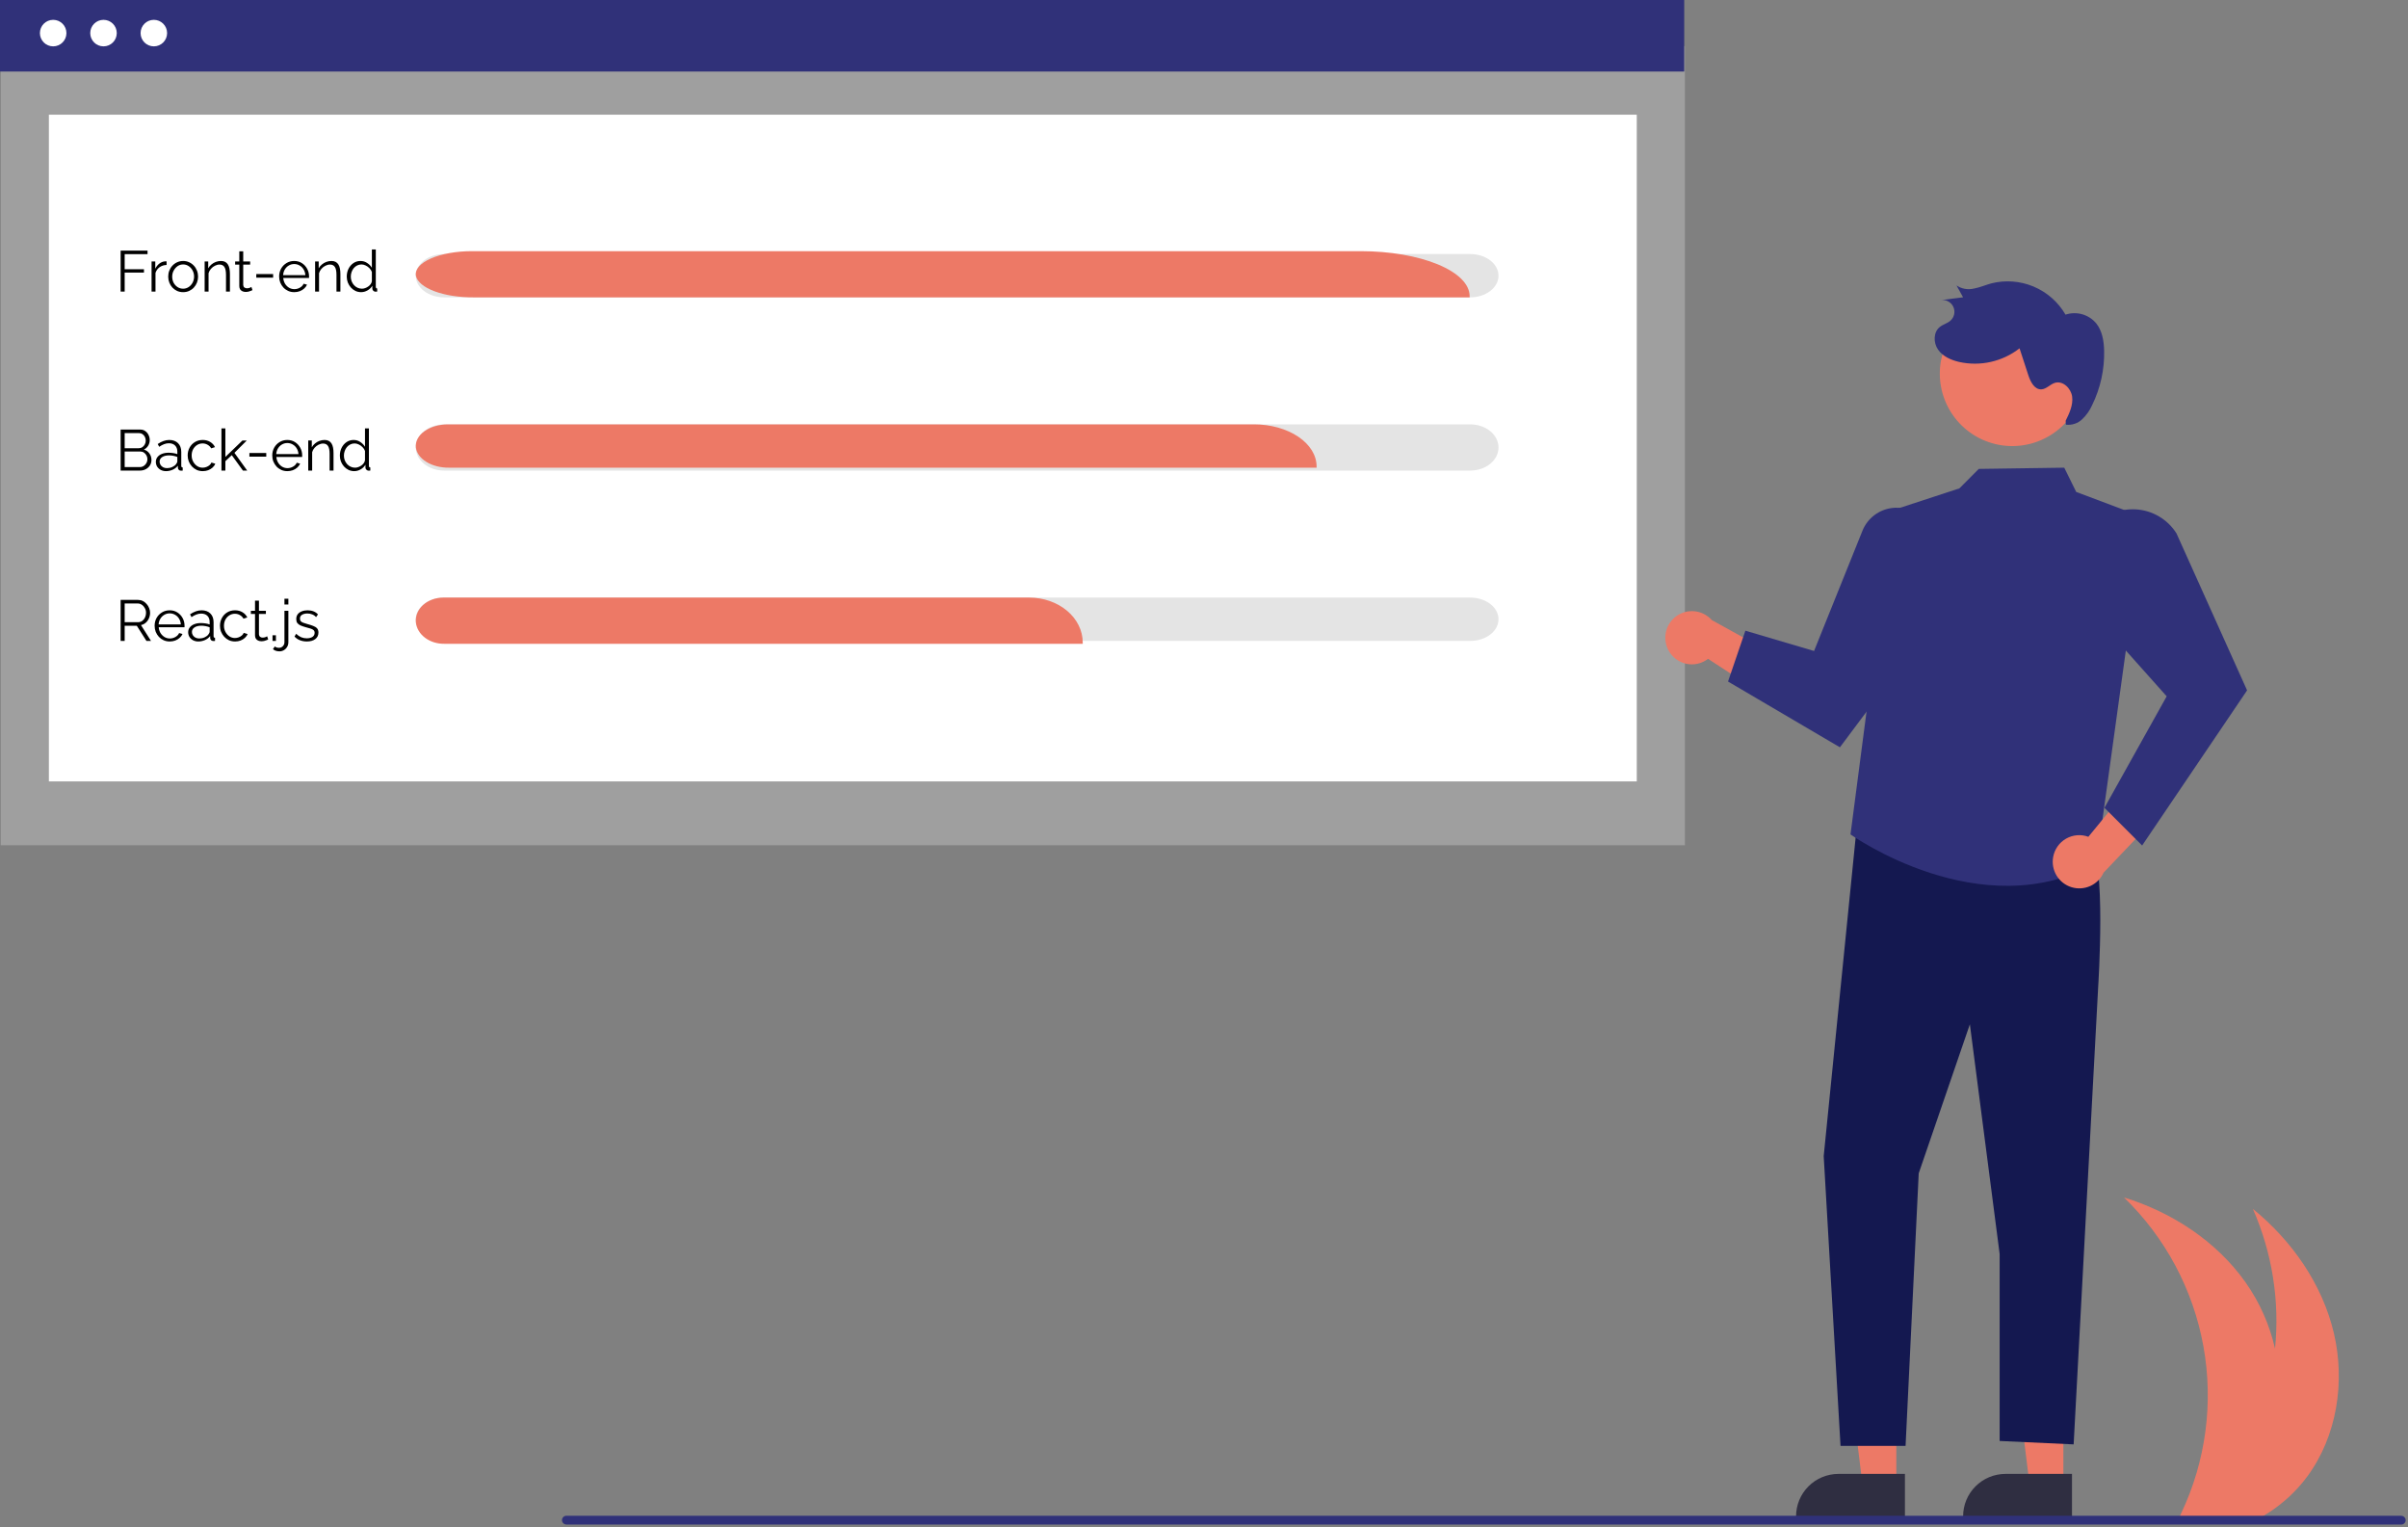<svg width="1074" height="681" viewBox="0 0 1074 681" fill="none" xmlns="http://www.w3.org/2000/svg">
<rect x="0" y="0" width="1074" height="681" fill="#808080" stroke="none"/>
<path d="M1029.02 658.461C1024.23 664.908 1018.3 670.421 1011.52 674.72C1010.08 675.634 1008.6 676.497 1007.09 677.295H971.638C972.061 676.445 972.475 675.583 972.874 674.72C983.866 651.532 987.312 625.484 982.731 600.237C978.147 574.988 965.766 551.812 947.323 533.963C968.753 540.58 988.558 553.479 1001.51 571.772C1007.81 580.681 1012.28 590.741 1014.69 601.381C1016.83 580.103 1013.43 558.634 1004.81 539.061C1022.21 553.209 1035.76 572.583 1040.92 594.391C1046.08 616.211 1042.34 640.426 1029.02 658.461Z" fill="#ED7966"/>
<path d="M751.503 20.587H0.32V376.916H751.503V20.587Z" fill="#E6E6E6" fill-opacity="0.3"/>
<path d="M730.022 51.143H21.801V348.439H730.022V51.143Z" fill="white"/>
<path d="M751.182 0H0V31.902H751.182V0Z" fill="#303179"/>
<path d="M23.715 20.669C26.982 20.669 29.63 18.022 29.63 14.756C29.63 11.49 26.982 8.843 23.715 8.843C20.448 8.843 17.8 11.49 17.8 14.756C17.8 18.022 20.448 20.669 23.715 20.669Z" fill="white"/>
<path d="M46.166 20.669C49.432 20.669 52.081 18.022 52.081 14.756C52.081 11.49 49.432 8.843 46.166 8.843C42.899 8.843 40.251 11.49 40.251 14.756C40.251 18.022 42.899 20.669 46.166 20.669Z" fill="white"/>
<path d="M68.618 20.669C71.884 20.669 74.532 18.022 74.532 14.756C74.532 11.49 71.884 8.843 68.618 8.843C65.351 8.843 62.703 11.49 62.703 14.756C62.703 18.022 65.351 20.669 68.618 20.669Z" fill="white"/>
<path d="M655.761 113.285H198.031C194.69 113.285 191.487 114.303 189.127 116.113C186.765 117.924 185.439 120.38 185.439 122.94C185.439 125.501 186.765 127.957 189.127 129.767C191.487 131.578 194.69 132.595 198.031 132.595H655.761C659.101 132.595 662.304 131.578 664.664 129.767C667.026 127.957 668.353 125.501 668.353 122.94C668.353 120.38 667.026 117.924 664.664 116.113C662.304 114.303 659.101 113.285 655.761 113.285Z" fill="#E4E4E4"/>
<path d="M655.775 189.238H198.031C194.691 189.238 191.489 190.323 189.127 192.254C186.765 194.185 185.439 196.805 185.439 199.537C185.439 202.269 186.765 204.888 189.127 206.819C191.489 208.75 194.691 209.836 198.031 209.836H655.775C659.113 209.833 662.312 208.746 664.67 206.815C667.027 204.884 668.353 202.266 668.353 199.537C668.353 196.808 667.027 194.189 664.67 192.258C662.312 190.327 659.113 189.241 655.775 189.238Z" fill="#E4E4E4"/>
<path d="M655.761 266.478H198.031C194.69 266.478 191.487 267.495 189.127 269.307C186.765 271.117 185.439 273.573 185.439 276.133C185.439 278.694 186.765 281.15 189.127 282.96C191.487 284.771 194.69 285.788 198.031 285.788H655.761C659.101 285.788 662.304 284.771 664.664 282.96C667.026 281.15 668.353 278.694 668.353 276.133C668.353 273.573 667.026 271.117 664.664 269.307C662.304 267.495 659.101 266.478 655.761 266.478Z" fill="#E4E4E4"/>
<path d="M655.475 132.594H211.225C204.789 132.633 198.556 131.663 193.784 129.882C189.011 128.1 186.051 125.638 185.501 122.992C185.259 121.583 185.727 120.168 186.877 118.838C188.027 117.507 189.834 116.29 192.183 115.262C194.52 114.234 197.342 113.414 200.475 112.853C203.608 112.292 206.987 112.001 210.402 111.998H606.946C619.813 112.004 632.148 114.116 641.245 117.87C650.343 121.624 655.461 126.713 655.475 132.023V132.594Z" fill="#ED7966"/>
<path d="M53.803 130.021V111.741H65.805V113.337H55.606V120.057H64.208V121.55H55.606V130.021H53.803ZM74.299 118.152C73.132 118.186 72.102 118.512 71.209 119.13C70.333 119.748 69.715 120.597 69.354 121.679V130.021H67.603V116.607H69.251V119.825C69.715 118.881 70.324 118.117 71.08 117.534C71.853 116.95 72.668 116.624 73.527 116.555C73.698 116.538 73.844 116.53 73.965 116.53C74.102 116.53 74.213 116.538 74.299 116.555V118.152ZM81.671 130.278C80.709 130.278 79.817 130.098 78.993 129.738C78.185 129.36 77.481 128.853 76.88 128.219C76.297 127.566 75.842 126.828 75.516 126.004C75.189 125.163 75.026 124.279 75.026 123.352C75.026 122.391 75.189 121.499 75.516 120.675C75.842 119.834 76.305 119.096 76.906 118.461C77.507 117.808 78.211 117.302 79.018 116.941C79.842 116.564 80.735 116.375 81.697 116.375C82.658 116.375 83.543 116.564 84.35 116.941C85.156 117.302 85.861 117.808 86.462 118.461C87.062 119.096 87.526 119.834 87.852 120.675C88.178 121.499 88.342 122.391 88.342 123.352C88.342 124.279 88.178 125.163 87.852 126.004C87.526 126.828 87.062 127.566 86.462 128.219C85.878 128.853 85.174 129.36 84.35 129.738C83.543 130.098 82.65 130.278 81.671 130.278ZM76.803 123.378C76.803 124.374 77.018 125.283 77.447 126.107C77.894 126.914 78.486 127.558 79.224 128.038C79.963 128.502 80.778 128.733 81.671 128.733C82.564 128.733 83.379 128.493 84.118 128.013C84.856 127.532 85.448 126.88 85.895 126.056C86.341 125.215 86.564 124.305 86.564 123.327C86.564 122.331 86.341 121.421 85.895 120.597C85.448 119.774 84.856 119.121 84.118 118.641C83.379 118.16 82.564 117.92 81.671 117.92C80.778 117.92 79.963 118.169 79.224 118.666C78.503 119.164 77.919 119.825 77.473 120.649C77.026 121.456 76.803 122.365 76.803 123.378ZM102.552 130.021H100.8V122.528C100.8 120.949 100.568 119.799 100.105 119.078C99.641 118.34 98.911 117.971 97.916 117.971C97.229 117.971 96.551 118.143 95.881 118.486C95.211 118.812 94.619 119.267 94.104 119.851C93.606 120.417 93.245 121.07 93.022 121.808V130.021H91.271V116.607H92.868V119.645C93.228 118.993 93.7 118.426 94.284 117.946C94.868 117.448 95.529 117.062 96.267 116.787C97.005 116.512 97.77 116.375 98.559 116.375C99.298 116.375 99.924 116.512 100.44 116.787C100.955 117.062 101.367 117.456 101.676 117.971C101.985 118.469 102.208 119.078 102.346 119.799C102.483 120.503 102.552 121.293 102.552 122.168V130.021ZM112.599 129.377C112.462 129.429 112.247 129.523 111.956 129.66C111.664 129.798 111.312 129.918 110.9 130.021C110.487 130.124 110.041 130.175 109.56 130.175C109.062 130.175 108.59 130.081 108.144 129.892C107.714 129.703 107.371 129.42 107.113 129.042C106.856 128.648 106.727 128.167 106.727 127.601V117.997H104.873V116.607H106.727V112.075H108.479V116.607H111.569V117.997H108.479V127.111C108.513 127.592 108.685 127.952 108.994 128.193C109.32 128.433 109.689 128.553 110.101 128.553C110.582 128.553 111.02 128.476 111.415 128.321C111.81 128.15 112.05 128.03 112.136 127.961L112.599 129.377ZM114.304 123.816V122.194H121.824V123.816H114.304ZM131.221 130.278C130.261 130.278 129.367 130.098 128.543 129.738C127.719 129.36 127.006 128.853 126.405 128.219C125.805 127.566 125.332 126.82 124.989 125.979C124.663 125.138 124.5 124.236 124.5 123.275C124.5 122.022 124.783 120.872 125.349 119.825C125.933 118.778 126.732 117.946 127.745 117.328C128.758 116.693 129.908 116.375 131.195 116.375C132.518 116.375 133.668 116.693 134.647 117.328C135.643 117.963 136.424 118.804 136.99 119.851C137.557 120.881 137.84 122.014 137.84 123.249C137.84 123.387 137.84 123.524 137.84 123.661C137.84 123.781 137.833 123.876 137.815 123.945H126.328C126.414 124.906 126.68 125.764 127.127 126.519C127.59 127.257 128.183 127.849 128.903 128.296C129.642 128.725 130.441 128.939 131.298 128.939C132.174 128.939 132.998 128.716 133.771 128.27C134.562 127.824 135.11 127.24 135.419 126.519L136.939 126.931C136.665 127.566 136.243 128.141 135.677 128.656C135.11 129.171 134.441 129.574 133.668 129.866C132.913 130.14 132.097 130.278 131.221 130.278ZM126.277 122.683H136.192C136.124 121.705 135.857 120.846 135.394 120.108C134.948 119.37 134.356 118.795 133.616 118.383C132.895 117.954 132.097 117.74 131.221 117.74C130.346 117.74 129.547 117.954 128.826 118.383C128.105 118.795 127.513 119.379 127.049 120.134C126.603 120.872 126.345 121.722 126.277 122.683ZM151.824 130.021H150.073V122.528C150.073 120.949 149.841 119.799 149.377 119.078C148.914 118.34 148.184 117.971 147.188 117.971C146.501 117.971 145.823 118.143 145.154 118.486C144.484 118.812 143.892 119.267 143.376 119.851C142.878 120.417 142.518 121.07 142.295 121.808V130.021H140.543V116.607H142.14V119.645C142.501 118.993 142.972 118.426 143.557 117.946C144.14 117.448 144.801 117.062 145.54 116.787C146.278 116.512 147.041 116.375 147.832 116.375C148.57 116.375 149.197 116.512 149.712 116.787C150.227 117.062 150.639 117.456 150.949 117.971C151.258 118.469 151.48 119.078 151.618 119.799C151.755 120.503 151.824 121.293 151.824 122.168V130.021ZM154.657 123.352C154.657 122.082 154.915 120.924 155.43 119.877C155.962 118.812 156.692 117.963 157.619 117.328C158.546 116.693 159.602 116.375 160.787 116.375C161.904 116.375 162.899 116.675 163.775 117.276C164.667 117.86 165.363 118.572 165.861 119.413V111.226H167.612V127.91C167.612 128.15 167.664 128.33 167.767 128.45C167.87 128.553 168.024 128.613 168.23 128.63V130.021C167.887 130.072 167.621 130.089 167.432 130.072C167.071 130.056 166.753 129.909 166.479 129.635C166.205 129.36 166.067 129.059 166.067 128.733V127.42C165.535 128.296 164.814 128.991 163.903 129.506C162.993 130.021 162.049 130.278 161.07 130.278C160.143 130.278 159.284 130.089 158.495 129.712C157.722 129.335 157.044 128.82 156.46 128.167C155.894 127.515 155.447 126.777 155.121 125.953C154.812 125.112 154.657 124.245 154.657 123.352ZM165.861 125.412V121.267C165.638 120.649 165.278 120.091 164.779 119.593C164.281 119.078 163.714 118.675 163.079 118.383C162.461 118.074 161.843 117.92 161.225 117.92C160.504 117.92 159.851 118.074 159.268 118.383C158.684 118.675 158.177 119.078 157.748 119.593C157.336 120.108 157.018 120.692 156.795 121.344C156.572 121.996 156.46 122.666 156.46 123.352C156.46 124.073 156.58 124.76 156.821 125.412C157.078 126.064 157.439 126.648 157.902 127.163C158.366 127.661 158.898 128.047 159.499 128.321C160.101 128.596 160.752 128.733 161.457 128.733C161.904 128.733 162.367 128.648 162.848 128.476C163.328 128.304 163.784 128.073 164.213 127.781C164.659 127.472 165.028 127.111 165.32 126.699C165.612 126.288 165.793 125.858 165.861 125.412Z" fill="black"/>
<path d="M67.556 205.124C67.556 206.034 67.325 206.849 66.861 207.57C66.397 208.274 65.771 208.831 64.981 209.243C64.208 209.639 63.358 209.836 62.431 209.836H53.803V191.555H62.611C63.47 191.555 64.208 191.787 64.826 192.251C65.462 192.697 65.942 193.28 66.269 194.001C66.612 194.705 66.784 195.443 66.784 196.216C66.784 197.126 66.552 197.966 66.088 198.739C65.625 199.511 64.981 200.087 64.157 200.464C65.204 200.773 66.028 201.348 66.629 202.189C67.247 203.029 67.556 204.008 67.556 205.124ZM65.754 204.815C65.754 204.197 65.616 203.631 65.341 203.116C65.067 202.584 64.689 202.154 64.208 201.828C63.745 201.503 63.212 201.339 62.611 201.339H55.606V208.265H62.431C63.049 208.265 63.607 208.101 64.105 207.776C64.603 207.45 64.998 207.029 65.29 206.514C65.599 205.983 65.754 205.416 65.754 204.815ZM55.606 193.126V199.872H61.89C62.491 199.872 63.023 199.717 63.487 199.408C63.951 199.082 64.32 198.661 64.595 198.147C64.869 197.632 65.007 197.082 65.007 196.499C65.007 195.881 64.878 195.323 64.62 194.825C64.363 194.31 64.011 193.898 63.564 193.589C63.118 193.28 62.611 193.126 62.045 193.126H55.606ZM69.514 205.974C69.514 205.133 69.755 204.412 70.235 203.811C70.716 203.193 71.377 202.72 72.219 202.395C73.077 202.051 74.064 201.88 75.18 201.88C75.833 201.88 76.511 201.931 77.215 202.034C77.919 202.137 78.546 202.292 79.095 202.498V201.365C79.095 200.232 78.76 199.331 78.091 198.661C77.421 197.992 76.494 197.657 75.309 197.657C74.588 197.657 73.876 197.795 73.171 198.069C72.485 198.327 71.764 198.713 71.008 199.228L70.338 197.992C71.214 197.391 72.073 196.945 72.914 196.653C73.755 196.344 74.614 196.19 75.49 196.19C77.138 196.19 78.443 196.662 79.404 197.606C80.366 198.549 80.847 199.855 80.847 201.519V207.724C80.847 207.965 80.898 208.145 81.001 208.265C81.104 208.368 81.267 208.428 81.49 208.445V209.836C81.302 209.852 81.138 209.87 81.001 209.887C80.864 209.904 80.761 209.904 80.692 209.887C80.263 209.87 79.936 209.733 79.713 209.475C79.49 209.218 79.37 208.943 79.353 208.651L79.327 207.673C78.726 208.445 77.945 209.046 76.983 209.475C76.022 209.887 75.043 210.093 74.047 210.093C73.189 210.093 72.407 209.913 71.703 209.552C71.017 209.175 70.476 208.677 70.081 208.059C69.703 207.424 69.514 206.729 69.514 205.974ZM78.503 207.003C78.692 206.763 78.838 206.531 78.941 206.308C79.044 206.086 79.095 205.887 79.095 205.716V203.759C78.511 203.537 77.902 203.364 77.267 203.244C76.648 203.125 76.022 203.064 75.386 203.064C74.133 203.064 73.12 203.313 72.347 203.811C71.575 204.309 71.188 204.986 71.188 205.845C71.188 206.343 71.317 206.814 71.575 207.261C71.832 207.69 72.21 208.05 72.708 208.342C73.206 208.616 73.79 208.754 74.459 208.754C75.301 208.754 76.082 208.591 76.803 208.265C77.541 207.939 78.108 207.518 78.503 207.003ZM90.451 210.093C89.473 210.093 88.571 209.913 87.747 209.552C86.94 209.175 86.228 208.66 85.609 208.008C85.008 207.355 84.536 206.608 84.193 205.768C83.867 204.927 83.704 204.034 83.704 203.09C83.704 201.819 83.987 200.661 84.553 199.614C85.12 198.567 85.91 197.735 86.923 197.117C87.936 196.499 89.103 196.19 90.426 196.19C91.679 196.19 92.787 196.482 93.748 197.065C94.71 197.632 95.422 198.404 95.886 199.382L94.186 199.923C93.808 199.237 93.276 198.704 92.589 198.327C91.919 197.932 91.173 197.735 90.348 197.735C89.456 197.735 88.64 197.966 87.902 198.43C87.163 198.893 86.571 199.528 86.124 200.335C85.695 201.142 85.481 202.06 85.481 203.09C85.481 204.103 85.704 205.021 86.15 205.845C86.597 206.669 87.189 207.329 87.927 207.827C88.666 208.307 89.481 208.548 90.374 208.548C90.958 208.548 91.516 208.445 92.048 208.239C92.598 208.033 93.07 207.759 93.465 207.415C93.877 207.055 94.152 206.669 94.289 206.257L96.015 206.772C95.774 207.406 95.371 207.982 94.804 208.497C94.255 208.995 93.602 209.389 92.847 209.681C92.108 209.955 91.31 210.093 90.451 210.093ZM108.347 209.836L103.376 202.961L100.517 205.639V209.836H98.766V191.04H100.517V203.759L108.115 196.447H110.047L104.561 201.931L110.253 209.836H108.347ZM111.235 203.631V202.009H118.756V203.631H111.235ZM128.153 210.093C127.192 210.093 126.299 209.913 125.475 209.552C124.65 209.175 123.938 208.668 123.337 208.033C122.736 207.381 122.264 206.634 121.92 205.793C121.594 204.953 121.431 204.052 121.431 203.09C121.431 201.837 121.714 200.686 122.281 199.64C122.865 198.593 123.663 197.76 124.676 197.142C125.689 196.508 126.84 196.19 128.127 196.19C129.449 196.19 130.6 196.508 131.579 197.142C132.575 197.777 133.356 198.619 133.923 199.666C134.49 200.695 134.773 201.828 134.773 203.064C134.773 203.202 134.773 203.338 134.773 203.476C134.773 203.596 134.764 203.691 134.747 203.759H123.26C123.346 204.721 123.612 205.578 124.058 206.334C124.522 207.072 125.114 207.664 125.835 208.111C126.574 208.539 127.372 208.754 128.23 208.754C129.107 208.754 129.931 208.531 130.703 208.085C131.493 207.638 132.043 207.055 132.352 206.334L133.871 206.746C133.596 207.381 133.176 207.956 132.609 208.471C132.043 208.986 131.373 209.389 130.6 209.681C129.845 209.955 129.029 210.093 128.153 210.093ZM123.208 202.498H133.125C133.055 201.519 132.79 200.661 132.326 199.923C131.879 199.185 131.287 198.61 130.549 198.198C129.828 197.769 129.029 197.554 128.153 197.554C127.278 197.554 126.479 197.769 125.758 198.198C125.037 198.61 124.444 199.193 123.981 199.949C123.534 200.686 123.277 201.536 123.208 202.498ZM148.755 209.836H147.004V202.343C147.004 200.764 146.772 199.614 146.309 198.893C145.845 198.156 145.115 197.786 144.119 197.786C143.433 197.786 142.754 197.957 142.085 198.301C141.415 198.627 140.823 199.082 140.308 199.666C139.809 200.232 139.449 200.885 139.226 201.622V209.836H137.475V196.422H139.071V199.46C139.432 198.807 139.905 198.241 140.488 197.76C141.071 197.262 141.733 196.876 142.471 196.602C143.209 196.328 143.974 196.19 144.763 196.19C145.501 196.19 146.128 196.328 146.644 196.602C147.159 196.876 147.571 197.271 147.88 197.786C148.189 198.284 148.412 198.893 148.549 199.614C148.687 200.318 148.755 201.107 148.755 201.983V209.836ZM151.589 203.167C151.589 201.897 151.846 200.738 152.361 199.691C152.893 198.627 153.623 197.777 154.55 197.142C155.478 196.508 156.534 196.19 157.718 196.19C158.835 196.19 159.83 196.49 160.706 197.091C161.598 197.674 162.294 198.387 162.792 199.228V191.04H164.544V207.724C164.544 207.965 164.595 208.145 164.698 208.265C164.801 208.368 164.956 208.428 165.162 208.445V209.836C164.818 209.887 164.553 209.904 164.363 209.887C164.003 209.87 163.685 209.724 163.41 209.449C163.136 209.175 162.998 208.874 162.998 208.548V207.235C162.466 208.111 161.745 208.806 160.835 209.321C159.924 209.836 158.98 210.093 158.002 210.093C157.074 210.093 156.216 209.904 155.426 209.527C154.653 209.149 153.975 208.634 153.391 207.982C152.825 207.329 152.378 206.591 152.052 205.768C151.743 204.927 151.589 204.059 151.589 203.167ZM162.792 205.227V201.082C162.569 200.464 162.209 199.906 161.71 199.408C161.212 198.893 160.645 198.49 160.011 198.198C159.392 197.889 158.774 197.735 158.156 197.735C157.435 197.735 156.782 197.889 156.199 198.198C155.615 198.49 155.108 198.893 154.679 199.408C154.267 199.923 153.949 200.506 153.726 201.159C153.503 201.812 153.391 202.481 153.391 203.167C153.391 203.888 153.511 204.574 153.752 205.227C154.01 205.88 154.37 206.463 154.834 206.978C155.297 207.476 155.829 207.862 156.431 208.136C157.032 208.41 157.684 208.548 158.388 208.548C158.835 208.548 159.298 208.462 159.779 208.291C160.259 208.12 160.715 207.888 161.144 207.596C161.591 207.287 161.959 206.926 162.251 206.514C162.544 206.102 162.724 205.674 162.792 205.227Z" fill="black"/>
<path d="M53.803 285.788V267.508H61.53C62.319 267.508 63.041 267.672 63.693 267.997C64.346 268.323 64.912 268.77 65.393 269.336C65.891 269.886 66.269 270.504 66.526 271.19C66.801 271.859 66.938 272.545 66.938 273.25C66.938 274.125 66.767 274.949 66.423 275.721C66.097 276.494 65.625 277.146 65.007 277.678C64.406 278.21 63.693 278.562 62.869 278.734L67.35 285.788H65.316L61.015 279.043H55.606V285.788H53.803ZM55.606 277.446H61.581C62.302 277.446 62.929 277.249 63.461 276.854C63.993 276.459 64.406 275.944 64.698 275.309C64.99 274.657 65.135 273.971 65.135 273.25C65.135 272.512 64.964 271.834 64.62 271.216C64.294 270.581 63.848 270.074 63.281 269.697C62.731 269.301 62.113 269.104 61.427 269.104H55.606V277.446ZM75.687 286.046C74.725 286.046 73.832 285.865 73.008 285.505C72.184 285.128 71.471 284.621 70.87 283.986C70.269 283.333 69.797 282.587 69.454 281.746C69.128 280.905 68.965 280.004 68.965 279.043C68.965 277.79 69.248 276.639 69.814 275.593C70.398 274.546 71.197 273.713 72.21 273.095C73.223 272.461 74.373 272.143 75.661 272.143C76.983 272.143 78.133 272.461 79.112 273.095C80.108 273.73 80.889 274.572 81.456 275.618C82.022 276.648 82.306 277.781 82.306 279.017C82.306 279.155 82.306 279.291 82.306 279.429C82.306 279.549 82.297 279.644 82.28 279.712H70.793C70.879 280.674 71.145 281.531 71.591 282.287C72.055 283.024 72.647 283.617 73.369 284.063C74.107 284.492 74.906 284.707 75.764 284.707C76.64 284.707 77.464 284.484 78.236 284.037C79.026 283.591 79.576 283.008 79.885 282.287L81.404 282.699C81.13 283.333 80.709 283.909 80.142 284.424C79.576 284.939 78.906 285.342 78.133 285.634C77.378 285.908 76.562 286.046 75.687 286.046ZM70.742 278.45H80.657C80.589 277.472 80.323 276.613 79.859 275.876C79.413 275.138 78.82 274.563 78.082 274.151C77.361 273.722 76.562 273.507 75.687 273.507C74.811 273.507 74.013 273.722 73.291 274.151C72.57 274.563 71.978 275.146 71.514 275.902C71.068 276.639 70.81 277.489 70.742 278.45ZM83.926 281.926C83.926 281.086 84.167 280.365 84.647 279.764C85.128 279.146 85.789 278.673 86.63 278.347C87.489 278.004 88.476 277.833 89.592 277.833C90.245 277.833 90.923 277.884 91.627 277.987C92.331 278.09 92.958 278.244 93.507 278.45V277.318C93.507 276.185 93.172 275.284 92.503 274.614C91.833 273.945 90.906 273.61 89.721 273.61C89 273.61 88.287 273.748 87.583 274.022C86.897 274.28 86.175 274.666 85.42 275.181L84.75 273.945C85.626 273.344 86.485 272.898 87.326 272.606C88.167 272.297 89.026 272.143 89.901 272.143C91.55 272.143 92.855 272.615 93.816 273.559C94.778 274.502 95.258 275.808 95.258 277.472V283.677C95.258 283.918 95.31 284.098 95.413 284.218C95.516 284.321 95.679 284.381 95.902 284.398V285.788C95.714 285.805 95.55 285.823 95.413 285.84C95.276 285.856 95.173 285.856 95.104 285.84C94.675 285.823 94.349 285.685 94.125 285.428C93.902 285.17 93.782 284.896 93.765 284.604L93.739 283.626C93.138 284.398 92.357 284.999 91.395 285.428C90.434 285.84 89.455 286.046 88.459 286.046C87.601 286.046 86.819 285.865 86.115 285.505C85.429 285.128 84.888 284.63 84.493 284.012C84.115 283.377 83.926 282.682 83.926 281.926ZM92.915 282.956C93.104 282.715 93.25 282.484 93.353 282.261C93.456 282.038 93.507 281.84 93.507 281.669V279.712C92.923 279.489 92.314 279.317 91.678 279.197C91.06 279.077 90.434 279.017 89.798 279.017C88.545 279.017 87.532 279.265 86.759 279.764C85.987 280.262 85.6 280.939 85.6 281.798C85.6 282.296 85.729 282.767 85.987 283.214C86.244 283.642 86.622 284.003 87.12 284.295C87.618 284.569 88.202 284.707 88.871 284.707C89.713 284.707 90.494 284.543 91.215 284.218C91.953 283.892 92.52 283.471 92.915 282.956ZM104.863 286.046C103.885 286.046 102.983 285.865 102.159 285.505C101.352 285.128 100.639 284.613 100.021 283.96C99.42 283.308 98.948 282.561 98.605 281.72C98.278 280.88 98.115 279.986 98.115 279.043C98.115 277.772 98.399 276.613 98.965 275.567C99.532 274.52 100.322 273.687 101.335 273.069C102.348 272.451 103.515 272.143 104.838 272.143C106.091 272.143 107.198 272.435 108.16 273.018C109.121 273.584 109.834 274.357 110.298 275.335L108.598 275.876C108.22 275.19 107.688 274.657 107.001 274.28C106.331 273.884 105.585 273.687 104.76 273.687C103.867 273.687 103.052 273.919 102.314 274.382C101.575 274.846 100.983 275.481 100.536 276.288C100.107 277.095 99.893 278.013 99.893 279.043C99.893 280.056 100.116 280.974 100.562 281.798C101.009 282.621 101.601 283.282 102.339 283.78C103.078 284.26 103.893 284.501 104.786 284.501C105.37 284.501 105.928 284.398 106.46 284.192C107.01 283.986 107.482 283.712 107.877 283.368C108.289 283.008 108.564 282.621 108.701 282.209L110.427 282.724C110.186 283.359 109.783 283.935 109.216 284.449C108.667 284.948 108.014 285.342 107.259 285.634C106.52 285.908 105.722 286.046 104.863 286.046ZM119.617 285.145C119.479 285.196 119.265 285.29 118.973 285.428C118.681 285.566 118.329 285.685 117.917 285.788C117.505 285.891 117.058 285.943 116.578 285.943C116.08 285.943 115.607 285.849 115.161 285.66C114.732 285.47 114.388 285.187 114.131 284.81C113.873 284.415 113.744 283.934 113.744 283.368V273.765H111.89V272.374H113.744V267.843H115.496V272.374H118.586V273.765H115.496V282.879C115.53 283.359 115.702 283.72 116.011 283.96C116.337 284.201 116.706 284.321 117.118 284.321C117.599 284.321 118.037 284.243 118.432 284.089C118.827 283.918 119.067 283.797 119.153 283.729L119.617 285.145ZM121.547 285.788V283.265H123.067V285.788H121.547ZM124.675 290.448C124.109 290.448 123.577 290.371 123.079 290.217C122.563 290.062 122.117 289.805 121.739 289.444L122.589 288.26C122.847 288.501 123.147 288.663 123.491 288.749C123.817 288.835 124.143 288.878 124.469 288.878C124.881 288.878 125.268 288.775 125.628 288.569C125.989 288.363 126.281 288.071 126.504 287.694C126.744 287.333 126.865 286.93 126.865 286.483V272.374H128.616V286.38C128.616 287.17 128.427 287.874 128.049 288.492C127.672 289.11 127.182 289.59 126.581 289.933C125.98 290.277 125.345 290.448 124.675 290.448ZM126.865 269.568V266.993H128.616V269.568H126.865ZM136.873 286.046C135.775 286.046 134.754 285.865 133.808 285.505C132.864 285.145 132.049 284.595 131.362 283.857L132.083 282.621C132.839 283.326 133.595 283.841 134.349 284.166C135.122 284.475 135.938 284.63 136.796 284.63C137.844 284.63 138.694 284.424 139.346 284.012C139.999 283.583 140.324 282.973 140.324 282.184C140.324 281.652 140.162 281.248 139.835 280.974C139.526 280.681 139.071 280.45 138.47 280.278C137.887 280.089 137.182 279.892 136.358 279.686C135.431 279.429 134.651 279.162 134.014 278.888C133.396 278.596 132.925 278.235 132.598 277.807C132.289 277.36 132.134 276.786 132.134 276.082C132.134 275.206 132.349 274.485 132.778 273.919C133.225 273.336 133.826 272.898 134.581 272.606C135.354 272.297 136.213 272.143 137.157 272.143C138.187 272.143 139.097 272.306 139.887 272.632C140.677 272.957 141.321 273.413 141.818 273.996L140.968 275.181C140.488 274.631 139.912 274.228 139.243 273.971C138.591 273.696 137.861 273.559 137.053 273.559C136.505 273.559 135.981 273.636 135.482 273.79C134.985 273.928 134.573 274.168 134.246 274.511C133.937 274.837 133.783 275.293 133.783 275.876C133.783 276.356 133.904 276.734 134.143 277.009C134.384 277.266 134.745 277.489 135.225 277.678C135.706 277.849 136.299 278.039 137.002 278.244C138.015 278.519 138.9 278.802 139.655 279.094C140.411 279.368 140.994 279.729 141.406 280.175C141.818 280.622 142.024 281.248 142.024 282.055C142.024 283.308 141.553 284.286 140.608 284.99C139.664 285.694 138.419 286.046 136.873 286.046Z" fill="black"/>
<path d="M587.223 208.547H200.235C196.542 208.583 192.966 207.674 190.227 206.004C187.489 204.333 185.79 202.025 185.475 199.545C185.336 198.224 185.605 196.898 186.264 195.65C186.925 194.403 187.962 193.261 189.309 192.298C190.65 191.334 192.269 190.565 194.067 190.04C195.865 189.514 197.804 189.241 199.764 189.238H559.376C566.759 189.243 573.838 191.223 579.057 194.743C584.278 198.262 587.214 203.033 587.223 208.011V208.547Z" fill="#ED7966"/>
<path d="M482.914 287.074H198.099C194.939 287.113 191.879 286.144 189.535 284.362C187.193 282.58 185.739 280.118 185.47 277.472C185.35 276.062 185.581 274.649 186.145 273.318C186.71 271.988 187.597 270.77 188.75 269.742C189.897 268.714 191.283 267.894 192.822 267.333C194.359 266.772 196.018 266.481 197.695 266.478H459.089C465.405 266.485 471.462 268.596 475.928 272.35C480.393 276.104 482.906 281.194 482.914 286.503V287.074Z" fill="#ED7966"/>
<path d="M744.14 289.93C744.94 291.458 746.064 292.79 747.436 293.837C748.806 294.882 750.39 295.615 752.074 295.981C753.759 296.35 755.504 296.343 757.185 295.965C758.867 295.585 760.446 294.841 761.81 293.786L796.912 316.68L796.805 294.908L763.488 276.505C761.563 274.334 758.907 272.942 756.025 272.596C753.143 272.249 750.234 272.973 747.849 274.627C745.464 276.283 743.769 278.754 743.086 281.575C742.403 284.394 742.778 287.368 744.14 289.93Z" fill="#ED7966"/>
<path d="M920.29 662.159H905.231L898.066 604.091L920.293 604.092L920.29 662.159Z" fill="#ED7966"/>
<path d="M924.131 676.752L875.573 676.75V676.136C875.573 671.125 877.565 666.319 881.109 662.777C884.653 659.234 889.46 657.242 894.473 657.242H894.475L924.132 657.244L924.131 676.752Z" fill="#2F2E41"/>
<path d="M845.785 662.159H830.726L823.562 604.091L845.788 604.092L845.785 662.159Z" fill="#ED7966"/>
<path d="M849.627 676.752L801.067 676.75V676.136C801.069 671.125 803.06 666.319 806.604 662.777C810.149 659.234 814.956 657.242 819.968 657.242H819.969L849.627 657.244V676.752Z" fill="#2F2E41"/>
<path d="M828.403 365.848L813.397 515.536L820.9 644.744H849.91L855.774 523.205L878.589 456.745L891.868 559.162V642.55L924.872 644.077L935.825 439.905C935.825 439.905 939.545 382.799 932.121 375.801C924.697 368.805 828.403 365.848 828.403 365.848Z" fill="#141850"/>
<path d="M956.351 230.778L926.022 219.364L920.685 208.544L882.555 209.098L873.917 217.775L844.226 227.496L825.348 372.078C825.348 372.078 883.456 413.594 935.037 384.909L956.351 230.778Z" fill="#303179"/>
<path d="M770.724 303.905L820.629 333.234L862.212 277.63V242.754C862.216 239.53 861.262 236.378 859.473 233.696C857.823 231.218 855.527 229.237 852.835 227.968C850.141 226.698 847.152 226.187 844.19 226.492C841.228 226.796 838.405 227.902 836.025 229.693C833.647 231.483 831.801 233.888 830.689 236.649L809.094 290.289L778.463 281.241L770.724 303.905Z" fill="#303179"/>
<path d="M915.743 382.123C916.046 380.427 916.718 378.818 917.712 377.409C918.705 376 919.996 374.825 921.492 373.969C922.987 373.112 924.654 372.595 926.371 372.452C928.091 372.307 929.819 372.543 931.436 373.139L958.036 340.761L964.478 361.56L938.23 389.117C937.047 391.768 934.934 393.892 932.289 395.088C929.644 396.284 926.651 396.468 923.88 395.606C921.107 394.744 918.748 392.896 917.249 390.41C915.749 387.925 915.213 384.977 915.743 382.123Z" fill="#ED7966"/>
<path d="M955.418 377.026L938.609 360.221L966.369 310.496L926.107 265.384L928.432 247.184C928.966 242.993 930.645 239.032 933.284 235.733C935.579 232.865 938.527 230.586 941.883 229.09C945.237 227.593 948.902 226.922 952.571 227.132C956.239 227.341 959.803 228.426 962.967 230.295C966.13 232.163 968.799 234.762 970.752 237.874L1002.23 307.847L1002.07 308.08L955.418 377.026Z" fill="#303179"/>
<path d="M929.539 170.983C928.375 179.469 923.889 187.146 917.066 192.329C910.242 197.511 901.64 199.772 893.149 198.616C884.658 197.462 876.974 192.984 871.784 186.168C866.594 179.351 864.324 170.755 865.471 162.265L865.533 161.806C866.874 153.432 871.452 145.919 878.283 140.888C885.114 135.859 893.649 133.714 902.047 134.918C910.444 136.121 918.033 140.578 923.174 147.324C928.316 154.071 930.598 162.567 929.529 170.981L929.539 170.983Z" fill="#ED7966"/>
<path d="M921.31 187.628C922.97 184.256 924.677 180.637 924.209 176.908C923.743 173.18 920.086 169.617 916.494 170.724C914.346 171.387 912.722 173.507 910.478 173.615C907.388 173.764 905.616 170.231 904.656 167.292L900.74 155.325C896.978 158.255 892.618 160.318 887.967 161.369C883.316 162.419 878.492 162.431 873.837 161.402C870.2 160.571 866.527 158.95 864.393 155.891C862.261 152.832 862.274 148.089 865.2 145.775C866.634 144.641 868.543 144.21 869.914 143C870.764 142.249 871.35 141.245 871.586 140.135C871.82 139.026 871.691 137.87 871.219 136.84C870.745 135.809 869.953 134.958 868.957 134.412C867.963 133.866 866.82 133.655 865.695 133.811L875.556 132.579L872.619 127.267C873.735 128.026 874.998 128.545 876.326 128.789C877.655 129.032 879.02 128.996 880.334 128.682C882.986 128.204 885.486 127.112 888.081 126.384C894.372 124.778 901.014 125.269 907.001 127.782C912.986 130.295 917.988 134.693 921.246 140.307C923.672 139.496 926.288 139.443 928.746 140.152C931.203 140.861 933.387 142.301 935.008 144.278C937.648 147.628 938.366 152.097 938.469 156.36C938.661 164.763 936.827 173.091 933.124 180.639C932.062 183.036 930.536 185.2 928.634 187.006C927.676 187.901 926.535 188.576 925.288 188.983C924.042 189.39 922.722 189.52 921.42 189.364" fill="#303179"/>
<path d="M1071 679.83H252.691C252.246 679.839 251.811 679.701 251.451 679.437C251.093 679.173 250.832 678.799 250.709 678.37C250.632 678.079 250.623 677.774 250.682 677.479C250.743 677.184 250.869 676.906 251.053 676.668C251.236 676.43 251.473 676.236 251.742 676.103C252.013 675.97 252.31 675.901 252.612 675.901H1070.84C1071.31 675.884 1071.77 676.027 1072.15 676.306C1072.53 676.584 1072.8 676.983 1072.92 677.437C1072.99 677.724 1072.98 678.022 1072.92 678.309C1072.85 678.595 1072.72 678.864 1072.54 679.093C1072.35 679.324 1072.12 679.509 1071.85 679.637C1071.59 679.763 1071.3 679.83 1071 679.83Z" fill="#303179"/>
</svg>
